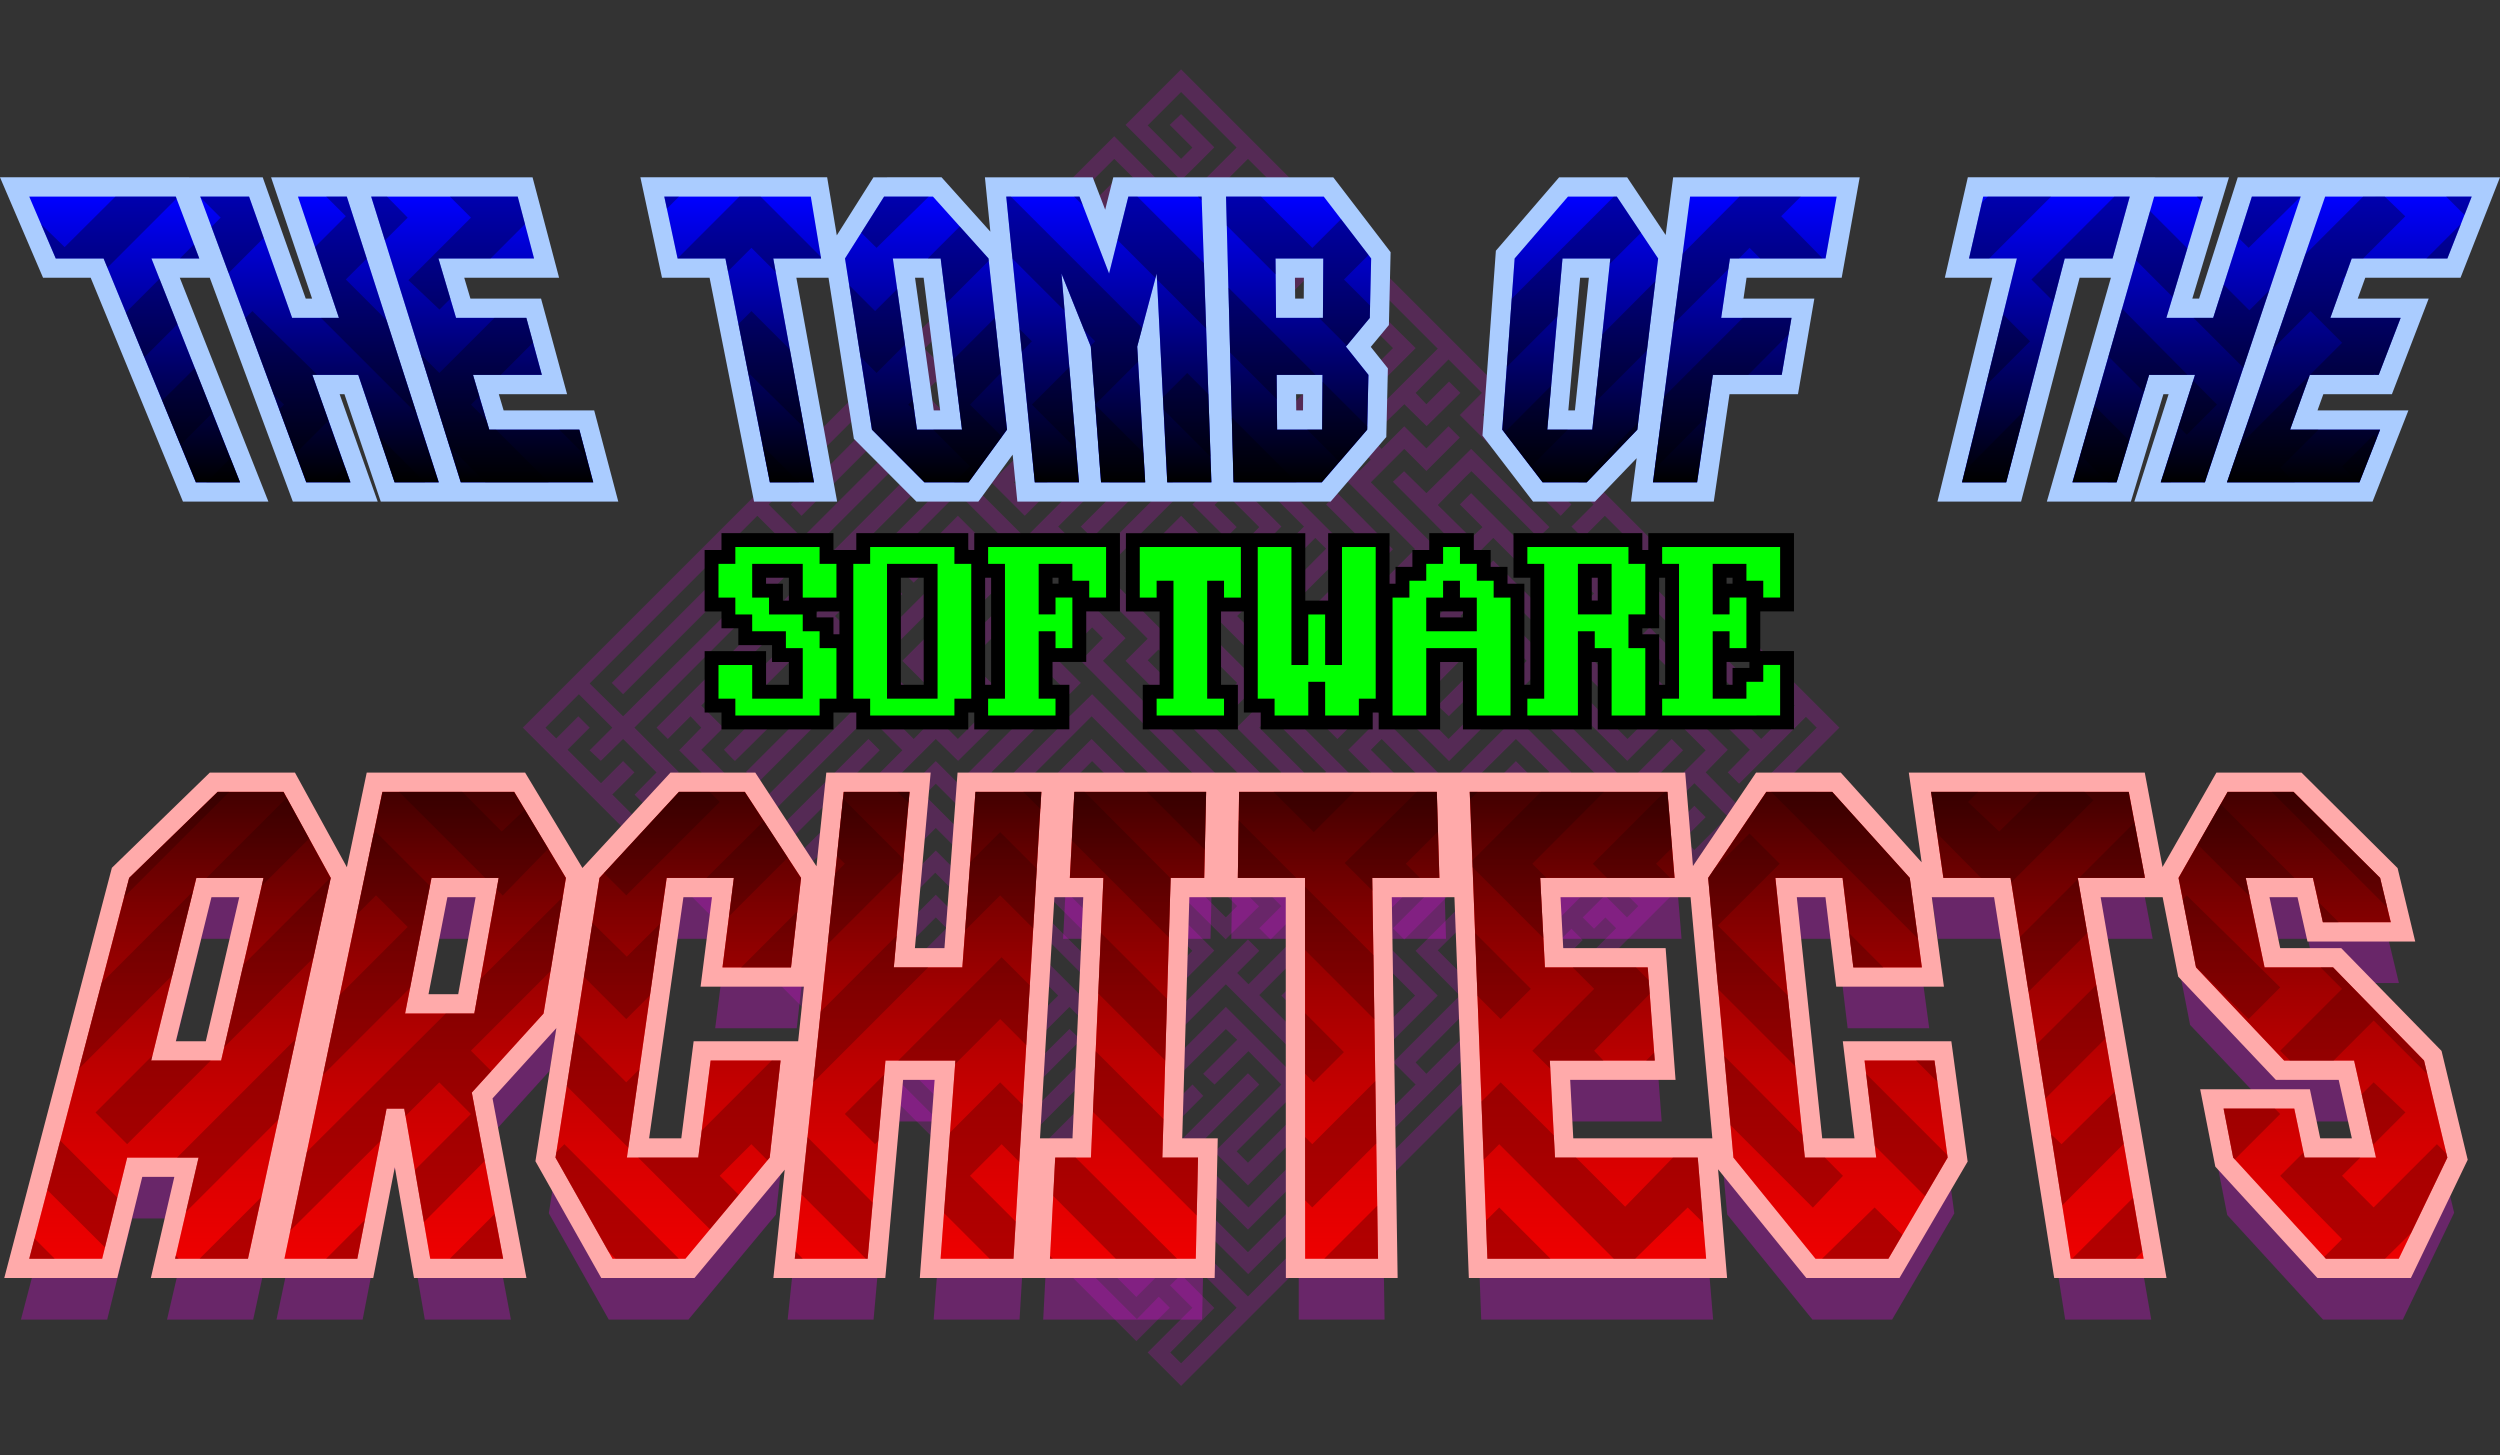 <?xml version="1.0" encoding="UTF-8" standalone="no"?>
<!-- Created with Inkscape (http://www.inkscape.org/) -->

<svg
   width="97.224mm"
   height="56.597mm"
   viewBox="0 0 97.224 56.597"
   version="1.1"
   id="svg1"
   inkscape:version="1.4 (86a8ad7, 2024-10-11)"
   sodipodi:docname="full.svg"
   xml:space="preserve"
   xmlns:inkscape="http://www.inkscape.org/namespaces/inkscape"
   xmlns:sodipodi="http://sodipodi.sourceforge.net/DTD/sodipodi-0.dtd"
   xmlns:xlink="http://www.w3.org/1999/xlink"
   xmlns="http://www.w3.org/2000/svg"
   xmlns:svg="http://www.w3.org/2000/svg"><rect x="0" y="0" width="97.224" height="56.597" fill="#333333" stroke="none"/><sodipodi:namedview
     id="namedview1"
     pagecolor="#ffffff"
     bordercolor="#666666"
     borderopacity="1.0"
     inkscape:showpageshadow="2"
     inkscape:pageopacity="0.0"
     inkscape:pagecheckerboard="0"
     inkscape:deskcolor="#d1d1d1"
     inkscape:document-units="mm"
     inkscape:zoom="1.4142136"
     inkscape:cx="101.46982"
     inkscape:cy="223.79929"
     inkscape:window-width="1920"
     inkscape:window-height="1017"
     inkscape:window-x="1912"
     inkscape:window-y="-8"
     inkscape:window-maximized="1"
     inkscape:current-layer="layer1"><inkscape:page
       x="0"
       y="0"
       width="97.224"
       height="56.597"
       id="page2"
       margin="0"
       bleed="0" /></sodipodi:namedview><defs
     id="defs1"><linearGradient
       id="linearGradient84"
       inkscape:collect="always"><stop
         style="stop-color:#000000;stop-opacity:1;"
         offset="0"
         id="stop84" /><stop
         style="stop-color:#000000;stop-opacity:0;"
         offset="1"
         id="stop85" /></linearGradient><linearGradient
       id="linearGradient81"
       inkscape:collect="always"><stop
         style="stop-color:#000000;stop-opacity:1;"
         offset="0"
         id="stop81" /><stop
         style="stop-color:#ff0000;stop-opacity:0;"
         offset="1"
         id="stop82" /></linearGradient><linearGradient
       inkscape:collect="always"
       xlink:href="#linearGradient81"
       id="linearGradient82"
       x1="123.861"
       y1="179.781"
       x2="123.861"
       y2="210.169"
       gradientUnits="userSpaceOnUse"
       gradientTransform="translate(0,5.292)" /><linearGradient
       inkscape:collect="always"
       xlink:href="#linearGradient84"
       id="linearGradient85"
       x1="-182.562"
       y1="110.728"
       x2="-171.45"
       y2="110.728"
       gradientUnits="userSpaceOnUse"
       gradientTransform="rotate(-90,-2.646,-2.646)" /></defs><g
     inkscape:groupmode="layer"
     id="layer7"
     inkscape:label="Shadow"
     style="display:inline;opacity:0.263;fill:#ffffff;stroke:#ffffff"
     transform="translate(-62.098,-158.513)"><path
       style="font-size:14.266px;line-height:1.25;font-family:'Delta Block';-inkscape-font-specification:'Delta Block';text-align:center;text-anchor:middle;display:inline;opacity:1;fill:#ff00ff;stroke:#ff00ff;stroke-width:0.5;stroke-dasharray:none"
       d="m 67.977,201.875 h 2.72 l 1.65,-7.103 h -2.613 z m -0.933,3.773 -0.973,3.933 h -2.835 l 3.885,-14.809 3.441,-3.346 h 2.563 l 1.836,3.346 -3.218,14.809 h -2.835 l 0.914,-3.933 z m 8.951,3.933 h -2.835 l 3.809,-18.155 h 5.126 l 2.011,3.346 -0.869,5.273 -2.791,3.074 1.22,6.462 H 78.83 l -1.011,-5.839 h -0.687 z m 1.857,-9.536 h 2.692 l 0.948,-5.273 h -2.613 z m 11.402,5.603 0.48,-3.773 h 2.72 l -0.423,3.773 -3.277,3.933 h -2.835 l -2.217,-3.933 1.71,-10.876 3.089,-3.346 h 2.563 l 2.187,3.346 -0.391,3.48 h -2.665 l 0.443,-3.48 h -2.613 l -1.547,10.876 z m 6.588,3.933 H 93.007 l 1.901,-18.155 h 2.563 l -0.613,6.826 h 2.665 l 0.51,-6.826 h 2.563 l -1.084,18.155 h -2.835 l 0.576,-7.706 h -2.72 z m 7.089,0 0.205,-3.933 h 1.388 l 0.486,-10.876 h -1.306 l 0.175,-3.346 h 5.125 l -0.074,3.346 h -1.306 l -0.323,10.876 h 1.388 l -0.087,3.933 z m 12.759,0 h -2.835 l -0.005,-14.809 h -2.613 l 0.049,-3.346 h 7.689 l 0.101,3.346 h -2.613 z m 12.433,-3.933 0.326,3.933 h -8.506 l -0.687,-18.155 h 7.689 l 0.277,3.346 h -5.226 l 0.184,3.48 h 3.998 l 0.273,3.623 h -4.08 l 0.2,3.773 z m 6.941,0 -0.454,-3.773 h 2.72 l 0.511,3.773 -2.303,3.933 h -2.836 l -3.191,-3.933 -0.982,-10.876 2.26,-3.346 h 2.563 l 3.016,3.346 0.471,3.48 h -2.665 l -0.419,-3.48 h -2.613 l 1.146,10.876 z m 10.398,3.933 h -2.836 l -2.338,-14.809 h -2.613 l -0.479,-3.346 h 7.689 l 0.629,3.346 h -2.613 z m 9.198,-14.809 0.414,1.723 h -2.639 l -0.388,-1.723 h -2.613 l 0.732,3.48 h 2.665 l 3.537,3.623 0.907,3.773 -1.89,3.933 h -2.835 l -3.604,-3.933 -0.373,-1.906 h 2.748 l 0.401,1.906 h 2.777 l -0.851,-3.773 h -2.72 l -3.427,-3.623 -0.681,-3.48 1.909,-3.346 h 2.563 z"
       id="path68"
       aria-label="ARCHITECTS"
       inkscape:export-filename="..\..\images\logo\full.svg"
       inkscape:export-xdpi="127"
       inkscape:export-ydpi="127" /></g><g
     inkscape:groupmode="layer"
     id="layer5"
     inkscape:label="Maze"
     style="display:inline"
     transform="translate(-62.098,-158.513)"><g
       transform="matrix(0.002,0.002,0.002,-0.002,82.43,186.811)"
       fill="#000000"
       stroke="none"
       id="g5"
       style="display:inline;fill:#ff00ff;fill-opacity:0.169;stroke-width:11.283"
       inkscape:export-filename="..\..\images\logo\maze.svg"
       inkscape:export-xdpi="127"
       inkscape:export-ydpi="127"><path
         d="m 0,12260 v -540 h 535 c 294,0 537,0 540,0 3,0 6,145 6,323 v 322 H 758 435 l -3,-107 -3,-108 h 221 220 v -110 -110 H 545 220 v 325 325 h 540 540 v -1085 -1085 h 325 325 v 545 545 h -105 -105 v -435 -435 h -110 -110 v 545 546 l 323,-3 322,-3 3,-217 2,-218 h 325 325 v 325 325 h -110 -110 v -215 -215 h -105 -105 v 325 325 h 325 325 v -435 -435 h 105 105 v 545 545 h -753 c -415,0 -756,-2 -758,-4 -2,-2 -3,-52 -1,-110 l 3,-106 h 215 214 v -110 -110 h -325 -325 v 325 325 h 975 975 v -1190 -1190 l -432,-2 -433,-3 -3,-322 -2,-323 h 870 870 v -435 -435 h 325 325 v 105 105 h -215 -215 v 110 110 h 325 325 v -215 -215 h 215 215 v -435 -435 h 545 545 l -2,1193 -3,1192 -542,3 -543,2 v -110 -110 h 435 435 v -975 -975 h -325 -325 l -2,431 -3,430 -215,2 -215,2 -3,218 -2,217 h -430 -430 l -2,865 -3,866 h -323 -323 v -323 -323 l 106,-3 105,-3 v 221 220 h 110 110 v -545 -545 h -110 -110 v 220 221 l -106,-3 -105,-3 -2,-215 -2,-215 -542,-3 -543,-2 v 110 110 h 435 435 v 650 650 h 650 650 v 545 545 l -540,-2 -541,-3 v -323 -323 h 323 323 l 3,106 3,105 h -221 -220 v 110 110 h 325 325 v -325 -325 h -540 -540 v 540 540 h 760 760 v -650 -650 h 105 105 l 2,218 3,217 215,2 215,2 3,326 2,325 h -110 -110 v -220 -221 l -107,3 -108,3 -3,323 -2,322 h 325 325 v -215 -215 h 980 981 l -3,108 -3,107 -867,3 -868,2 v 105 105 h 975 975 v -215 -215 h 110 110 v 215 215 h 1845 1845 v -325 -325 H 11065 9980 v -107 -108 h 1082 1083 l 3,-217 2,-218 h 110 110 v 650 650 h 105 105 v -760 -760 l -322,2 -323,3 -3,218 -2,217 H 10845 9760 v 325 325 h 1085 1085 v 110 110 H 10305 8680 v -110 -110 h 435 435 v -435 -435 h 650 650 v -325 -325 h -545 -545 v 110 110 h 435 435 v 105 105 l -540,2 -540,3 v -328 -327 l 755,2 756,3 -1,433 v 432 h 330 330 v -540 -540 h -110 -110 v 430 430 h -110 -110 v -430 -430 h -865 -865 v -110 -110 h 1190 1190 v 435 435 h 325 325 v -325 -325 h -105 -105 v 215 215 h -110 -110 v -325 -325 h 215 215 v -325 -325 l -430,-2 -430,-3 -3,-430 -2,-430 -217,-3 -218,-2 v -436 -435 l -107,3 -108,3 v 540 540 l 217,3 218,2 v 105 105 l -217,2 -218,3 v 325 325 l 108,3 107,3 v -221 -220 h 110 110 v 220 220 h 435 435 v 105 105 h -760 -760 v -215 -215 h -110 -110 v 215 215 h -540 -540 v -650 -650 h -870 -870 v -325 -325 h 110 110 v 215 215 h 105 105 v -215 -215 h 1195 1195 v 435 435 h -110 -110 v -325 -325 h -975 -975 v 105 105 h 650 650 l 2,653 3,652 323,3 322,2 v -110 -110 h -215 -215 v -545 -546 l 108,3 107,3 3,433 2,432 h 105 104 l 3,-107 3,-108 108,-3 107,-3 v 111 110 h 110 110 V 7810 6510 l 433,-2 432,-3 v -647 -648 h 218 217 V 4885 4560 H 10955 9760 v 650 650 h -540 -540 v -110 -110 h 215 215 v -215 -215 h 110 110 v 215 215 h 110 110 v -540 -540 h -110 -110 v 215 215 H 9220 9110 V 4120 3250 H 6835 4560 v 110 110 h 215 215 v 220 221 l 108,-3 107,-3 3,-217 2,-218 h 105 105 v 1085 1085 h 1085 1085 v 325 325 H 6290 4990 v 220 220 h -325 -325 v -435 -435 h -435 -435 v -545 -545 h 435 435 v -325 -325 h -217 -218 l 3,-215 3,-215 H 3475 3040 V 2605 1520 h -545 -545 v 215 215 H 1735 1520 V 3035 4120 H 1410 1300 V 2710 1300 h 110 110 v 220 221 l 108,-3 107,-3 3,-217 2,-218 h 975 975 v 975 975 h -110 -110 v -865 -865 h -110 -110 v 975 975 h 330 330 V 2388 1305 l 105,-3 105,-3 2,1303 3,1303 215,2 215,2 3,540 2,541 h -435 -435 v 325 325 h 650 650 v 110 110 h -215 -215 v 325 325 h 105 105 l 2,-217 3,-218 1303,-3 1302,-2 V 5965 5860 H 6295 5210 l -2,-217 -3,-218 -650,-5 -650,-5 v -103 -102 h 653 652 v -545 -545 h -110 -110 v 435 435 h -110 -110 v -650 -650 h -215 -215 v -325 -325 h 215 215 l 2,-650 3,-651 323,-2 322,-2 v 433 432 h 545 545 V 1735 870 h 110 110 v 975 975 h -760 -760 v -435 -435 h -110 -110 v 545 545 h 975 975 V 1955 870 h 110 110 v 1085 1085 h 975 975 v -110 -110 h -865 -865 v -542 -543 h 105 105 v 433 432 h 110 110 l -2,-758 -3,-757 h -105 -105 l -3,218 -2,217 H 7485 7380 V 1195 870 h 325 325 v 865 865 h 650 650 v 870 870 h 975 975 v -760 -760 h -110 -110 v 650 650 h -755 -755 v -760 -760 l 323,2 322,3 v 215 215 l -107,3 -108,3 v -111 -110 h -110 -110 l 2,542 3,543 108,3 107,3 v -331 -331 l 108,3 107,3 3,328 2,327 323,-2 322,-3 3,-653 2,-652 h 325 325 v 870 870 h 435 435 v 975 975 h -110 -110 v -435 -436 l -107,3 -108,3 -3,758 -2,757 h 220 220 v 325 325 h -110 -110 v -215 -215 h -435 -435 v -110 -110 h 220 221 l -2,-105 -1,-105 h -329 -329 l 2,323 3,322 433,3 432,2 v 105 105 h -215 -215 v 325 325 h 215 215 v 435 435 h 325 325 v -110 -110 h -215 -215 v -215 -215 h 110 110 v 110 110 h 105 105 v -325 -325 h -105 -105 v 105 105 h -110 -110 v -105 -105 l -216,-2 -216,-3 v -105 -105 l 431,-3 431,-2 v -540 -540 h -215 -215 v -110 -110 h 215 215 V 5315 4120 h -432 -433 l 2,-322 2,-323 327,-3 327,-2 -7,52 c -3,29 -6,79 -6,111 v 57 h -215 -216 l 3,108 3,107 323,3 322,2 V 2715 1520 H 11280 9980 v -110 -110 h 650 650 V 975 650 h -650 -650 V 540 430 h 760 760 v 435 435 h 540 540 V 760 220 h -105 -105 l -2,430 -3,431 h -323 -323 l -2,-106 -2,-105 h 218 217 V 435 0 h 325 325 v 6400 6400 H 6400 0 Z"
         id="path1"
         style="fill:#ff00ff;fill-opacity:0.169;stroke-width:11.283" /><path
         d="m 6070,11715 v -215 h -215 -215 v -220 -220 h -432 l -433,1 -3,-756 -2,-755 h 435 435 v -220 -220 h 110 110 v 220 220 h 105 105 l 2,-652 3,-653 108,-3 107,-3 v 761 760 h -650 -650 v 545 545 h 325 325 v -110 -110 h -215 -215 v -325 -325 h 105 105 v 215 215 h 760 760 v -430 -430 l 218,-2 217,-3 3,-1082 2,-1083 h 430 430 l 2,-217 3,-218 108,-3 107,-3 v 221 220 l 543,-2 542,-3 3,-107 3,-108 h -436 -435 v -215 -215 h -325 -325 v 215 215 H 7595 7160 V 8245 9330 H 7050 6940 V 8135 6940 h 435 435 v -105 -105 h -542 -543 l 3,430 2,430 H 5645 4560 v 325 325 h 325 325 v -105 -105 h -220 -220 v -110 -110 h 325 325 v 325 325 h -540 -540 v -540 -540 h 1085 1085 v -325 -325 h -545 -545 v 105 105 h 435 435 v 110 110 H 5205 4120 v 1085 1085 h -760 -760 v -435 -435 h -325 -325 v 435 435 h -215 -215 v 215 215 h -110 -110 v -435 -436 l -107,3 -108,3 -3,543 -2,542 h 545 545 v -110 -110 h -214 -215 l -3,-105 -3,-105 h 218 217 v -435 -435 h 110 110 v 1085 1085 h 325 325 v -110 -110 h -220 -221 l 3,-107 3,-108 323,-3 322,-2 v 327 328 l -540,-3 -540,-2 v -430 -430 h -545 -545 v 430 l 1,431 H 758 435 v -323 -323 l 108,-3 107,-3 v 221 220 H 760 870 V 9765 8680 h 325 325 v 215 215 h 110 110 v -432 l -1,-433 431,-3 430,-2 v -215 -215 h 110 110 v 215 215 h 325 325 v -430 -430 h 110 110 l -2,755 -3,756 -323,2 -322,2 v -107 -108 h 215 215 v -110 -110 h -325 -325 v 325 325 h 545 545 v -975 -975 h -330 -330 v 435 435 h -105 -105 v -650 -650 h -545 -545 v 430 430 h -107 -108 l 3,-215 3,-215 H 1195 650 v 110 110 h 218 217 l -2,322 -2,323 -106,3 -105,3 V 7810 7590 H 545 220 v 1845 1845 l 431,2 431,3 v 105 105 l -541,3 -541,2 V 5750 0 h 5965 5965 v 325 325 h -107 -108 l 3,-215 3,-215 h -980 -981 v 325 325 h 653 652 l -2,105 -2,105 h -865 -866 v 545 545 h 1300 1300 v 435 435 h 110 110 V 2495 1950 H 10850 9550 v -325 -325 h 105 105 l 2,218 3,217 1300,2 1300,3 3,755 2,755 h -327 -328 l 2,-430 3,-430 h -545 -545 v 650 650 h -110 -110 V 3040 2390 H 9545 8680 V 1410 430 h 325 325 v 110 110 l -217,2 -218,3 v 755 755 l 108,3 107,3 V 1521 870 l 218,-2 217,-3 3,-323 2,-322 H 7270 4990 v 540 540 h 435 435 v 435 435 h 105 105 V 1410 650 h -325 -326 l 3,107 3,108 218,3 218,2 -3,105 -3,106 -323,2 -322,2 V 758 430 h 1625 1625 v 980 981 l -107,-3 -108,-3 -3,-867 -2,-868 h -975 -975 v 870 870 h -325 -325 v -435 -435 h -540 -540 v 650 650 h -110 -110 l -2,-867 -3,-868 -1080,-2 -1080,-3 -3,-105 -3,-105 h 1196 1195 v 215 215 h 105 105 V 760 220 H 3145 1520 V 435 650 H 1410 1300 V 435 220 H 975 650 V 435 650 H 540 430 V 435 220 H 325 220 V 545 870 H 545 870 V 650 429 l 105,3 106,3 2,215 2,215 h 325 325 l 2,-215 2,-215 h 1408 1408 l 3,108 3,107 H 3255 1950 v 218 217 H 1517 1085 V 2167 3250 H 978 870 l -2,-1082 -3,-1083 -322,-3 -323,-3 V 2710 4340 H 545 870 V 4015 3690 H 760 650 v 215 215 H 540 430 V 2710 1300 h 110 110 v 1085 1085 l 215,2 215,3 3,1408 2,1407 H 757 430 l 2,-757 3,-758 108,-3 107,-3 v 651 650 H 760 870 V 5315 4560 H 545 220 v 975 975 h 540 540 V 5425 4340 h 220 220 V 3255 2170 h 215 215 v -214 -215 l 106,-3 c 58,-2 108,-1 110,1 2,2 4,442 4,978 v 973 h -110 -110 v -650 -650 h -110 -110 l 2,758 3,757 322,3 323,2 V 2825 1740 h 110 110 v 1085 1085 h 433 l 432,-1 3,106 3,105 h -871 -870 v 220 220 H 1735 1520 V 5645 6730 H 870 220 v 325 325 h 105 105 v -220 -220 h 655 655 V 5858 4775 l 215,-3 215,-2 v -215 -215 h 325 325 v 760 760 h -110 -110 v -649 -650 l -105,-3 -105,-3 v 218 217 h -220 -220 v 760 760 h 870 871 l -3,108 -3,107 -217,3 -218,2 v 105 105 h 330 330 l -2,-322 -3,-323 -867,-3 -868,-2 v -540 -540 h 110 110 v 430 430 h 325 325 v -865 -865 h 540 540 v 110 110 h -435 -435 v 755 755 h 435 435 v 435 435 h 545 545 V 6725 6510 H 6510 7810 V 5965 5420 H 6725 5640 v -755 -755 l 975,-2 975,-3 v 218 217 h 545 545 v -325 -325 h -325 -325 v 110 111 l 215,-3 215,-3 v 108 107 H 8135 7810 V 3905 3690 H 6725 5640 v -110 -110 l 1625,2 1625,3 v 540 540 l -1190,3 -1190,2 v -110 -110 h 435 435 v -110 -110 h -545 -545 v 325 325 l 1300,2 1301,3 2,323 2,322 h -217 -218 v 325 325 h 650 650 v 110 110 h -215 -215 v 110 110 h 325 325 v -870 -870 h 538 c 296,0 541,2 543,4 2,2 3,248 1,545 l -2,541 h -325 -325 v -325 -325 h 110 110 v 215 215 h 110 110 v -325 -325 h -325 -325 v 540 540 h 540 540 v -650 -650 h 325 325 v 110 110 h -215 -215 v 650 650 h -650 -650 v 435 435 h -110 -110 v -215 -215 l -432,-2 -433,-3 -3,-217 -2,-218 h -435 -435 v -540 -540 h 220 220 V 5100 4990 H 7375 6070 v -435 -435 h -105 -105 v 545 545 h 1085 1085 v 650 650 h 433 432 l -3,215 -3,215 h 435 436 l 2,218 3,217 323,3 322,2 v -435 -435 h 110 110 v 540 540 H 9110 7590 v 545 545 h 870 870 v 540 540 h -325 -325 v -325 -326 l 106,3 105,3 2,215 2,215 108,3 107,3 v -331 -330 l -322,2 -323,3 -3,543 -2,542 h 435 435 v 540 540 h -110 -110 v -215 -215 h -435 -436 l 3,-107 3,-108 433,-3 432,-2 v -105 -105 h -540 -540 v 325 325 h 433 432 v 432 433 l 108,2 107,2 v -219 -220 h 110 110 v 325 325 h -325 -325 l -2,-432 -3,-433 -432,-3 -433,-2 v -975 -975 h 110 110 v 435 435 h 105 105 v -545 -545 l -322,2 -323,3 -3,433 -2,432 h -215 -215 v 435 435 h -650 -650 v 325 325 h 215 215 v 325 325 h -110 -110 z"
         id="path2"
         style="fill:#ff00ff;fill-opacity:0.169;stroke-width:11.283" /><path
         d="m 6508,11498 -3,-433 -215,-2 -215,-2 -3,-105 -3,-106 653,-2 653,-3 3,-432 2,-433 h 105 105 v 650 650 h 435 435 v 325 325 h -110 -110 v -215 -215 h -650 -650 v -110 -110 h 220 221 l -3,-107 -3,-108 -322,-3 -322,-2 -3,326 c -2,179 -1,327 1,330 2,2 295,4 650,4 h 646 l 3,105 3,105 h -761 -760 z"
         id="path3"
         style="fill:#ff00ff;fill-opacity:0.169;stroke-width:11.283" /><path
         d="m 437,10193 c -4,-3 -7,-541 -7,-1195 V 7810 h 110 110 v 215 215 l 216,2 215,3 2,108 2,107 H 868 650 v 870 870 H 547 c -57,0 -107,-3 -110,-7 z"
         id="path4"
         style="fill:#ff00ff;fill-opacity:0.169;stroke-width:11.283" /><path
         d="m 1300,7920 v -540 h 110 110 v 215 215 h 325 325 v -435 -435 h 325 325 v 325 325 h -110 -110 v -215 -215 h -105 -105 v 435 435 h -435 -435 v 215 215 h -110 -110 z"
         id="path5"
         style="fill:#ff00ff;fill-opacity:0.169;stroke-width:11.283" /></g></g><g
     inkscape:label="Outline"
     inkscape:groupmode="layer"
     id="layer1"
     style="display:inline;stroke-width:1.5;stroke-dasharray:none"
     transform="translate(-62.098,-158.513)"><path
       style="font-size:10.583px;line-height:1.25;font-family:'Delta Block';-inkscape-font-specification:'Delta Block';text-align:center;text-anchor:middle;fill:none;stroke:#aaccff;stroke-width:1.5;stroke-dasharray:none"
       d="m 71.432,177.27 h -1.717 l -3.588,-8.705 h -1.86 l -1.032,-2.407 h 5.699 l 0.913,2.407 h -1.86 z m 4.293,0 h -1.717 l -4.123,-11.112 h 1.9 l 1.673,4.717 h 1.822 l -1.595,-4.717 h 1.9 l 3.576,11.112 h -1.717 l -1.413,-4.178 h -1.786 z m 8.903,-2.048 0.541,2.048 h -5.152 l -3.485,-11.112 h 5.699 l 0.636,2.407 h -3.72 l 0.686,2.31 h 2.733 l 0.604,2.217 h -2.679 l 0.633,2.13 z m 9.127,2.048 H 92.038 l -1.729,-8.705 h -1.86 l -0.518,-2.407 h 5.699 l 0.399,2.407 h -1.86 z m 4.004,-2.048 h 1.751 l -0.83,-6.657 H 96.82 Z m 0.289,2.048 -2.04,-2.048 -1.048,-6.657 1.52,-2.407 H 98.38 l 2.16,2.407 0.721,6.657 -1.496,2.048 z m 8.275,-5.276 0.311,5.276 h -1.717 l -0.398,-5.276 -1.14,-2.842 0.679,8.118 h -1.717 l -1.111,-11.112 h 2.849 l 1.151,2.994 0.749,-2.994 h 2.849 l 0.381,11.112 h -1.717 l -0.411,-8.118 z m 5.4,-1.119 h 1.823 l 0.015,-2.31 h -1.86 z m -1.655,6.395 -0.29,-11.112 h 3.8 l 1.844,2.407 -0.054,2.31 -0.928,1.119 0.876,1.098 -0.049,2.13 -1.765,2.048 z m 1.697,-2.048 h 1.751 l 0.015,-2.13 h -1.786 z m 10.505,0 h 1.751 l 0.701,-6.657 h -1.86 z m -0.182,2.048 -1.569,-2.048 0.483,-6.657 2.074,-2.407 h 1.9 l 1.606,2.407 -0.81,6.657 -1.967,2.048 z m 6.01,0 h -1.717 l 1.444,-11.112 h 5.7 l -0.432,2.407 h -3.72 l -0.339,2.31 h 2.734 l -0.379,2.217 h -2.679 z m 12.02,0 h -1.717 l 2.133,-8.705 h -1.861 l 0.551,-2.407 h 5.699 l -0.669,2.407 h -1.86 z m 4.293,0 h -1.717 l 3.179,-11.112 h 1.899 l -1.426,4.717 h 1.822 l 1.504,-4.717 h 1.9 l -3.727,11.112 h -1.717 l 1.333,-4.178 h -1.786 z m 10.249,-2.048 -0.805,2.048 h -5.151 l 3.818,-11.112 h 5.699 l -0.946,2.407 h -3.72 l -0.832,2.31 h 2.734 l -0.853,2.217 h -2.679 l -0.767,2.13 z"
       id="text1"
       aria-label="THE TOMB OF THE"
       inkscape:export-filename="..\..\images\logo\thetombofthe.svg"
       inkscape:export-xdpi="127"
       inkscape:export-ydpi="127" /><path
       style="font-size:14.266px;line-height:1.25;font-family:'Delta Block';-inkscape-font-specification:'Delta Block';text-align:center;text-anchor:middle;fill:none;stroke:#ffaaaa;stroke-width:1.5;stroke-dasharray:none;stroke-opacity:1"
       d="m 67.977,199.758 h 2.72 l 1.65,-7.103 h -2.613 z m -0.933,3.773 -0.973,3.933 h -2.835 l 3.885,-14.809 3.441,-3.346 h 2.563 l 1.836,3.346 -3.218,14.809 h -2.835 l 0.914,-3.933 z m 8.951,3.933 h -2.835 l 3.809,-18.155 h 5.126 l 2.011,3.346 -0.869,5.273 -2.791,3.074 1.22,6.462 H 78.83 l -1.011,-5.839 h -0.687 z m 1.857,-9.536 h 2.692 l 0.948,-5.273 h -2.613 z m 11.402,5.603 0.48,-3.773 h 2.72 l -0.423,3.773 -3.277,3.933 h -2.835 l -2.217,-3.933 1.71,-10.876 3.089,-3.346 h 2.563 l 2.187,3.346 -0.391,3.48 h -2.665 l 0.443,-3.48 h -2.613 l -1.547,10.876 z m 6.588,3.933 H 93.007 l 1.901,-18.155 h 2.563 l -0.613,6.826 h 2.665 l 0.51,-6.826 h 2.563 l -1.084,18.155 h -2.835 l 0.576,-7.706 h -2.72 z m 7.089,0 0.205,-3.933 h 1.388 l 0.486,-10.876 h -1.306 l 0.175,-3.346 h 5.125 l -0.074,3.346 h -1.306 l -0.323,10.876 h 1.388 l -0.087,3.933 z m 12.759,0 h -2.835 l -0.005,-14.809 h -2.613 l 0.049,-3.346 h 7.689 l 0.101,3.346 h -2.613 z m 12.433,-3.933 0.326,3.933 h -8.506 l -0.687,-18.155 h 7.689 l 0.277,3.346 h -5.226 l 0.184,3.48 h 3.998 l 0.273,3.623 h -4.08 l 0.2,3.773 z m 6.941,0 -0.454,-3.773 h 2.72 l 0.511,3.773 -2.303,3.933 h -2.836 l -3.191,-3.933 -0.982,-10.876 2.26,-3.346 h 2.563 l 3.016,3.346 0.471,3.48 h -2.665 l -0.419,-3.48 h -2.613 l 1.146,10.876 z m 10.398,3.933 h -2.836 l -2.338,-14.809 h -2.613 l -0.479,-3.346 h 7.689 l 0.629,3.346 h -2.613 z m 9.198,-14.809 0.414,1.723 h -2.639 l -0.388,-1.723 h -2.613 l 0.732,3.48 h 2.665 l 3.537,3.623 0.907,3.773 -1.89,3.933 h -2.835 l -3.604,-3.933 -0.373,-1.906 h 2.748 l 0.401,1.906 h 2.777 l -0.851,-3.773 h -2.72 l -3.427,-3.623 -0.681,-3.48 1.909,-3.346 h 2.563 z"
       id="text1-8"
       aria-label="ARCHITECTS" /><g
       id="g1"
       transform="matrix(0.539,0,0,0.539,44.336,76.268)"><path
         d="m 84.794,202.999 v -2.432 h 2.432 v 2.432 h 3.647 v -3.647 h -1.216 v -1.216 h -2.432 v -1.216 h -1.216 v -1.216 h -1.216 v -2.432 h 1.216 v -1.216 h 6.079 v 1.216 h 1.216 v 2.432 h -2.432 v -2.432 h -3.647 v 2.432 h 1.216 v 1.216 h 2.432 v 1.216 h 1.216 v 1.216 h 1.216 v 3.647 h -1.216 v 1.216 h -6.079 v -1.216 z m 9.727,0 v -9.727 h 1.216 v -1.216 h 6.079 v 1.216 h 1.216 v 9.727 h -1.216 v 1.216 h -6.079 v -1.216 z m 2.432,0 h 3.647 v -9.727 h -3.647 z m 7.295,1.216 v -1.216 h 1.216 v -9.727 h -1.216 v -1.216 h 8.511 v 3.647 h -1.216 v -1.216 h -1.216 v -1.216 h -2.432 v 3.647 h 1.216 v -1.216 h 1.216 v 3.647 h -1.216 v -1.216 h -1.216 v 4.863 h 1.216 v 1.216 z m 10.942,-8.511 v -3.647 h 7.295 v 3.647 h -1.216 v -1.216 h -1.216 v 8.511 h 1.216 v 1.216 h -4.863 v -1.216 h 1.216 v -8.511 h -1.216 v 1.216 z m 8.511,7.295 v -10.942 h 2.432 v 8.511 h 1.216 v -3.647 h 1.216 v 3.647 h 1.216 v -8.511 h 2.432 v 10.942 h -1.216 v 1.216 h -2.432 v -2.432 h -1.216 v 2.432 h -2.432 v -1.216 z m 9.727,1.216 v -8.511 h 1.216 v -1.216 h 1.216 v -1.216 h 1.216 v -1.216 h 1.216 v 1.216 h 1.216 v 1.216 h 1.216 v 1.216 h 1.216 v 8.511 h -2.432 v -4.863 h -3.647 v 4.863 z m 2.432,-6.079 h 3.647 v -2.432 h -1.216 v -1.216 h -1.216 v 1.216 h -1.216 z m 7.295,6.079 v -1.216 h 1.216 v -9.727 h -1.216 v -1.216 h 7.295 v 1.216 h 1.216 v 3.647 h -1.216 v 2.432 h 1.216 v 4.863 h -2.432 v -4.863 h -1.216 v -1.216 h -1.216 v 6.079 z m 3.647,-7.295 h 2.432 v -3.647 h -2.432 z m 6.079,7.295 v -1.216 h 1.216 v -9.727 h -1.216 v -1.216 h 8.511 v 3.647 h -1.216 v -1.216 h -1.216 v -1.216 h -2.432 v 3.647 h 1.216 v -1.216 h 1.216 v 3.647 h -1.216 v -1.216 h -1.216 v 4.863 h 2.432 v -1.216 h 1.216 v -1.216 h 1.216 v 3.647 z"
         id="text74"
         style="font-size:19.453px;line-height:1.25;font-family:'PxPlus IBM VGA 8x16';-inkscape-font-specification:'PxPlus IBM VGA 8x16';text-align:center;text-anchor:middle;display:inline;fill:#ffffff;stroke:#000000;stroke-width:2"
         aria-label="SOFTWARE" /><path
         d="m 84.794,202.999 v -2.432 h 2.432 v 2.432 h 3.647 v -3.647 h -1.216 v -1.216 h -2.432 v -1.216 h -1.216 v -1.216 h -1.216 v -2.432 h 1.216 v -1.216 h 6.079 v 1.216 h 1.216 v 2.432 h -2.432 v -2.432 h -3.647 v 2.432 h 1.216 v 1.216 h 2.432 v 1.216 h 1.216 v 1.216 h 1.216 v 3.647 h -1.216 v 1.216 h -6.079 v -1.216 z m 9.727,0 v -9.727 h 1.216 v -1.216 h 6.079 v 1.216 h 1.216 v 9.727 h -1.216 v 1.216 h -6.079 v -1.216 z m 2.432,0 h 3.647 v -9.727 h -3.647 z m 7.295,1.216 v -1.216 h 1.216 v -9.727 h -1.216 v -1.216 h 8.511 v 3.647 h -1.216 v -1.216 h -1.216 v -1.216 h -2.432 v 3.647 h 1.216 v -1.216 h 1.216 v 3.647 h -1.216 v -1.216 h -1.216 v 4.863 h 1.216 v 1.216 z m 10.942,-8.511 v -3.647 h 7.295 v 3.647 h -1.216 v -1.216 h -1.216 v 8.511 h 1.216 v 1.216 h -4.863 v -1.216 h 1.216 v -8.511 h -1.216 v 1.216 z m 8.511,7.295 v -10.942 h 2.432 v 8.511 h 1.216 v -3.647 h 1.216 v 3.647 h 1.216 v -8.511 h 2.432 v 10.942 h -1.216 v 1.216 h -2.432 v -2.432 h -1.216 v 2.432 h -2.432 v -1.216 z m 9.727,1.216 v -8.511 h 1.216 v -1.216 h 1.216 v -1.216 h 1.216 v -1.216 h 1.216 v 1.216 h 1.216 v 1.216 h 1.216 v 1.216 h 1.216 v 8.511 h -2.432 v -4.863 h -3.647 v 4.863 z m 2.432,-6.079 h 3.647 v -2.432 h -1.216 v -1.216 h -1.216 v 1.216 h -1.216 z m 7.295,6.079 v -1.216 h 1.216 v -9.727 h -1.216 v -1.216 h 7.295 v 1.216 h 1.216 v 3.647 h -1.216 v 2.432 h 1.216 v 4.863 h -2.432 v -4.863 h -1.216 v -1.216 h -1.216 v 6.079 z m 3.647,-7.295 h 2.432 v -3.647 h -2.432 z m 6.079,7.295 v -1.216 h 1.216 v -9.727 h -1.216 v -1.216 h 8.511 v 3.647 h -1.216 v -1.216 h -1.216 v -1.216 h -2.432 v 3.647 h 1.216 v -1.216 h 1.216 v 3.647 h -1.216 v -1.216 h -1.216 v 4.863 h 2.432 v -1.216 h 1.216 v -1.216 h 1.216 v 3.647 z"
         id="text75"
         style="font-size:19.453px;line-height:1.25;font-family:'PxPlus IBM VGA 8x16';-inkscape-font-specification:'PxPlus IBM VGA 8x16';text-align:center;text-anchor:middle;display:inline;fill:#00ff00;stroke-width:2"
         aria-label="SOFTWARE" /></g></g><g
     inkscape:groupmode="layer"
     id="layer4"
     inkscape:label="Foreground"
     style="display:inline"
     transform="translate(-62.098,-158.513)"><path
       style="font-size:10.583px;line-height:1.25;font-family:'Delta Block';-inkscape-font-specification:'Delta Block';text-align:center;text-anchor:middle;fill:#0000ff;stroke:none;stroke-width:0.5;stroke-dasharray:none"
       d="m 71.432,177.27 h -1.717 l -3.588,-8.705 h -1.86 l -1.032,-2.407 h 5.699 l 0.913,2.407 h -1.86 z m 4.293,0 h -1.717 l -4.123,-11.112 h 1.9 l 1.673,4.717 h 1.822 l -1.595,-4.717 h 1.9 l 3.576,11.112 h -1.717 l -1.413,-4.178 h -1.786 z m 8.903,-2.048 0.541,2.048 h -5.152 l -3.485,-11.112 h 5.699 l 0.636,2.407 h -3.72 l 0.686,2.31 h 2.733 l 0.604,2.217 h -2.679 l 0.633,2.13 z m 9.127,2.048 H 92.038 l -1.729,-8.705 h -1.86 l -0.518,-2.407 h 5.699 l 0.399,2.407 h -1.86 z m 4.004,-2.048 h 1.751 l -0.83,-6.657 H 96.82 Z m 0.289,2.048 -2.04,-2.048 -1.048,-6.657 1.52,-2.407 H 98.38 l 2.16,2.407 0.721,6.657 -1.496,2.048 z m 8.275,-5.276 0.311,5.276 h -1.717 l -0.398,-5.276 -1.14,-2.842 0.679,8.118 h -1.717 l -1.111,-11.112 h 2.849 l 1.151,2.994 0.749,-2.994 h 2.849 l 0.381,11.112 h -1.717 l -0.411,-8.118 z m 5.4,-1.119 h 1.823 l 0.015,-2.31 h -1.86 z m -1.655,6.395 -0.29,-11.112 h 3.8 l 1.844,2.407 -0.054,2.31 -0.928,1.119 0.876,1.098 -0.049,2.13 -1.765,2.048 z m 1.697,-2.048 h 1.751 l 0.015,-2.13 h -1.786 z m 10.505,0 h 1.751 l 0.701,-6.657 h -1.86 z m -0.182,2.048 -1.569,-2.048 0.483,-6.657 2.074,-2.407 h 1.9 l 1.606,2.407 -0.81,6.657 -1.967,2.048 z m 6.01,0 h -1.717 l 1.444,-11.112 h 5.7 l -0.432,2.407 h -3.72 l -0.339,2.31 h 2.734 l -0.379,2.217 h -2.679 z m 12.02,0 h -1.717 l 2.133,-8.705 h -1.861 l 0.551,-2.407 h 5.699 l -0.669,2.407 h -1.86 z m 4.293,0 h -1.717 l 3.179,-11.112 h 1.899 l -1.426,4.717 h 1.822 l 1.504,-4.717 h 1.9 l -3.727,11.112 h -1.717 l 1.333,-4.178 h -1.786 z m 10.249,-2.048 -0.805,2.048 h -5.151 l 3.818,-11.112 h 5.699 l -0.946,2.407 h -3.72 l -0.832,2.31 h 2.734 l -0.853,2.217 h -2.679 l -0.767,2.13 z"
       id="path75"
       aria-label="THE TOMB OF THE" /><path
       style="font-size:14.266px;line-height:1.25;font-family:'Delta Block';-inkscape-font-specification:'Delta Block';text-align:center;text-anchor:middle;fill:#ff0000;stroke:none;stroke-width:0.5;stroke-dasharray:none"
       d="m 67.977,199.758 h 2.72 l 1.65,-7.103 h -2.613 z m -0.933,3.773 -0.973,3.933 h -2.835 l 3.885,-14.809 3.441,-3.346 h 2.563 l 1.836,3.346 -3.218,14.809 h -2.835 l 0.914,-3.933 z m 8.951,3.933 h -2.835 l 3.809,-18.155 h 5.126 l 2.011,3.346 -0.869,5.273 -2.791,3.074 1.22,6.462 H 78.83 l -1.011,-5.839 h -0.687 z m 1.857,-9.536 h 2.692 l 0.948,-5.273 h -2.613 z m 11.402,5.603 0.48,-3.773 h 2.72 l -0.423,3.773 -3.277,3.933 h -2.835 l -2.217,-3.933 1.71,-10.876 3.089,-3.346 h 2.563 l 2.187,3.346 -0.391,3.48 h -2.665 l 0.443,-3.48 h -2.613 l -1.547,10.876 z m 6.588,3.933 H 93.007 l 1.901,-18.155 h 2.563 l -0.613,6.826 h 2.665 l 0.51,-6.826 h 2.563 l -1.084,18.155 h -2.835 l 0.576,-7.706 h -2.72 z m 7.089,0 0.205,-3.933 h 1.388 l 0.486,-10.876 h -1.306 l 0.175,-3.346 h 5.125 l -0.074,3.346 h -1.306 l -0.323,10.876 h 1.388 l -0.087,3.933 z m 12.759,0 h -2.835 l -0.005,-14.809 h -2.613 l 0.049,-3.346 h 7.689 l 0.101,3.346 h -2.613 z m 12.433,-3.933 0.326,3.933 h -8.506 l -0.687,-18.155 h 7.689 l 0.277,3.346 h -5.226 l 0.184,3.48 h 3.998 l 0.273,3.623 h -4.08 l 0.2,3.773 z m 6.941,0 -0.454,-3.773 h 2.72 l 0.511,3.773 -2.303,3.933 h -2.836 l -3.191,-3.933 -0.982,-10.876 2.26,-3.346 h 2.563 l 3.016,3.346 0.471,3.48 h -2.665 l -0.419,-3.48 h -2.613 l 1.146,10.876 z m 10.398,3.933 h -2.836 l -2.338,-14.809 h -2.613 l -0.479,-3.346 h 7.689 l 0.629,3.346 h -2.613 z m 9.198,-14.809 0.414,1.723 h -2.639 l -0.388,-1.723 h -2.613 l 0.732,3.48 h 2.665 l 3.537,3.623 0.907,3.773 -1.89,3.933 h -2.835 l -3.604,-3.933 -0.373,-1.906 h 2.748 l 0.401,1.906 h 2.777 l -0.851,-3.773 h -2.72 l -3.427,-3.623 -0.681,-3.48 1.909,-3.346 h 2.563 z"
       id="path76"
       aria-label="ARCHITECTS" /></g><g
     inkscape:groupmode="layer"
     id="layer3"
     inkscape:label="Maze decoration"
     style="display:inline"
     transform="translate(-62.098,-158.513)"><path
       id="path77"
       style="font-size:10.583px;line-height:1.25;font-family:'Delta Block';-inkscape-font-specification:'Delta Block';text-align:center;text-anchor:middle;display:inline;fill:#000000;fill-opacity:0.318;stroke:none;stroke-width:0.5;stroke-dasharray:none"
       d="m 66.586,166.158 -1.974,1.966 -0.916,-0.891 0.571,1.332 h 1.86 l 0.147,0.358 2.689,-2.689 -0.029,-0.076 z m 3.299,0 0.013,0.037 0.167,0.167 0.615,0.615 -0.359,0.359 0.666,1.795 1.366,-1.366 -0.57,-1.607 z m 4.899,0 0.763,0.763 -1.199,1.199 0.932,2.754 H 74.579 l 3.373,3.373 0.347,0.347 -1.168,-3.629 -1.584,-1.584 0.813,-0.813 -0.776,-2.411 z m 1.75,0 0.534,1.703 0.884,-0.884 -0.804,-0.819 z m 3.061,0 0.819,0.819 -1.214,1.214 -1.219,1.219 0.604,0.571 0.604,0.571 0.425,-0.425 -0.464,-1.561 h 2.026 l 1.34,-1.34 -0.282,-1.067 z m 8.337,0 0.101,0.47 0.47,-0.47 z m 2.921,0 -2.403,2.404 5.17e-4,0.003 h 1.86 l 0.099,0.498 0.912,-0.912 0.947,0.947 -0.097,-0.533 h 1.86 l -0.01,-0.063 -0.322,-0.322 -2.022,-2.022 z m 5.628,0 -0.888,1.405 0.593,0.589 1.823,-1.79 0.207,-0.204 z m 4.75,0 0.241,2.413 1.398,1.398 0.63,0.63 -0.121,-1.448 0.889,2.215 0.42,0.42 -0.179,0.179 0.011,0.027 0.17,2.253 1.201,-1.201 0.468,-0.468 -0.035,-0.584 0.194,-0.726 -2.473,-2.473 -2.637,-2.637 z m 2.638,0 0.343,0.342 -0.132,-0.342 z m 2.111,0 -0.423,1.688 1.478,1.478 0.046,-0.172 0.012,0.23 1.203,1.203 0.709,0.709 -0.087,-2.548 -2.587,-2.587 z m 2.7,0 0.155,0.155 -0.005,-0.155 z m 1.099,0 0.029,1.129 1.9,1.9 -0.006,-0.622 h 1.86 l -0.015,2.31 h -0.151 l 1.078,1.078 0.895,-1.078 0.011,-0.477 -1.015,-1.015 0.953,-0.953 -1.067,-1.394 -1.117,1.117 -1.818,-1.818 -0.176,-0.176 z m 15.081,0 -0.204,0.204 -3.767,3.767 -0.192,2.654 1.966,-1.966 0.2,-2.252 h 1.86 l -0.023,0.214 1.214,-1.214 5.2e-4,-5.1e-4 -0.938,-1.406 z m 4.887,0 -2.209,2.221 -0.354,2.727 2.131,-2.131 0.06,-0.41 h 0.35 l 0.413,-0.413 0.413,0.413 h 2.427 l -0.402,-0.413 -1.208,-1.23 0.763,-0.763 z m 9.656,0 -0.23,0.23 -0.498,2.177 h 0.782 l 2.407,-2.407 z m 4.922,0 -1.407,1.407 -1.818,1.817 0.857,0.857 0.438,-1.674 h 1.86 l 0.669,-2.407 z m 3.2,0 0.192,0.189 0.057,-0.189 z m 2.149,0 -0.514,1.612 0.387,0.381 2.022,-1.994 z m 4.327,0 -2.01,2.011 -0.241,0.241 -1.259,3.663 0.258,-0.258 1.203,-1.203 0.615,0.616 0.615,0.615 -1.248,1.248 h 2.461 l 0.046,-0.046 0.045,0.046 h 0.12 l 0.853,-2.217 h -2.734 l 0.516,-1.434 -0.059,-0.059 0.126,-0.126 0.249,-0.691 h 0.442 l 0.413,-0.413 1.225,-1.225 -0.61,-0.588 -0.188,-0.181 z m 3.228,0 0.714,0.714 0.28,-0.714 z m -11.516,0.565 -0.547,1.913 1.427,1.427 0.571,-1.889 -0.006,-0.006 z m 12.093,0.496 -1.345,1.346 h 0.816 z m -58.381,0.1 -0.86,0.86 -0.386,0.386 h 0.503 l 0.217,1.741 1.653,-1.653 -0.01,-0.088 z m -29.783,0.698 -0.547,0.547 h 0.755 z m -1.339,1.339 -1.308,1.308 0.718,1.743 1.288,-1.288 z m 58.174,0.087 -2.063,2.071 -0.278,2.64 2.013,-2.013 z m 22.103,0.146 -0.41,1.285 h -0.766 l 1.938,1.938 1.007,-3.003 -0.774,0.774 z m -53.455,0.016 0.439,2.789 0.623,0.623 1.106,-1.106 -0.304,-2.157 -0.858,0.857 z m 14.747,0.093 0.066,2.527 1.817,1.818 -0.009,-0.952 h 1.518 l -2.507,-2.507 z m 34.755,0.82 -0.532,1.858 0.026,0.026 1.354,1.354 0.201,-0.665 h 1.494 l -1.259,-1.271 z m -72.714,0.093 -0.273,0.271 1.098,2.959 0.406,0.406 -0.186,0.186 0.636,1.713 1.281,-1.281 -0.629,-1.775 h 0.19 l -0.704,-0.695 z m 19.409,0 -0.504,0.504 0.399,2.007 0.049,-0.049 2.104,2.072 -0.553,-3.039 z m 48.68,0.132 -0.677,2.764 1.72,-1.72 -0.587,-0.587 z m -39.21,0.13 -1.556,1.557 -0.065,0.065 0.34,2.727 H 98.39 l 0.229,0.229 1.203,1.203 -0.615,0.615 -0.002,0.002 h 0.56 l 1.297,-1.775 -1.241,-1.246 1.2,-1.234 z m -19.465,0.002 -2.143,2.143 -0.726,-0.726 1.124,3.586 1.393,1.392 h 2.461 l -0.002,-0.002 -2.046,-2.046 h -0.26 l -0.11,-0.371 -0.603,-0.603 0.327,-0.327 -0.246,-0.83 h 1.076 l 1.259,-1.259 -0.261,-0.958 z m 48.549,0 -3.06,3.06 -0.365,2.809 1.288,-1.292 0.736,-0.74 0.237,-1.619 h 1.373 l 1.577,-1.586 0.108,-0.631 z m -28.13,0.43 0.088,0.883 0.393,-0.401 z m 1.939,1.486 -0.227,0.227 -1.23,1.23 1.723,1.723 z m -34.008,0.039 -1.27,1.261 0.71,1.723 1.247,-1.247 z m 38.592,0.188 -0.588,0.587 -0.356,0.356 0.025,0.488 1.826,1.826 -0.083,-2.432 z m 43.654,0.084 -1.762,1.761 -0.958,0.958 -0.498,1.448 h 2.635 l -0.564,-0.561 1.487,-1.487 h -1.104 z m -4.532,0.212 -0.57,1.788 0.32,0.32 0.587,-0.588 0.588,-0.587 z m -33.86,0.043 -0.013,1.864 h -0.584 l 1.254,1.254 1.081,-1.254 0.003,-0.124 z m 8.893,0.153 -1.817,1.824 1.019,1.33 1.442,-1.442 h -0.796 z m -24.826,0.558 -0.18,0.18 0.239,0.239 z m 7.093,0.181 0.201,2.662 0.358,0.358 h 1.386 l -0.067,-1.143 z m 38.857,0.041 -0.547,1.914 1.066,1.066 h 0.346 l 0.491,-1.624 -0.195,-0.195 z m -2.69,0.155 -1.603,1.615 -0.739,0.748 -0.113,0.462 h 1.717 z m -30.854,0.308 0.063,2.412 0.075,0.075 0.029,0.029 h 2.349 l -1.819,-1.819 z m 15.804,0.19 -0.508,0.508 -1.819,1.819 h 0.326 l 1.967,-2.048 z m -41.958,0.279 1.06,1.061 -0.281,-1.061 z m 70.563,0.201 -0.615,0.615 -0.615,0.615 0.617,0.617 h 0.058 l 0.677,-1.725 z m -77.573,0.06 0.605,1.787 h 1.182 z m 14.921,0.378 0.28,1.409 h 1.129 z m -20.698,0.469 -0.94,0.94 h 1.312 z m 4.457,0.353 -0.586,0.587 h 0.794 z m 26.77,0.041 0.054,0.545 h 0.488 z m 43.937,0.243 -0.096,0.302 h 0.398 z m -38.743,0.073 0.011,0.228 h 0.217 z m 40.41,0.09 -0.137,0.138 h 0.091 z"
       sodipodi:nodetypes="cccccccccccccccccccccccccccccccccccccccccccccccccccccccccccccccccccccccccccccccccccccccccccccccccccccccccccccccccccccccccccccccccccccccccccccccccccccccccccccccccccccccccccccccccccccccccccccccccccccccccccccccccccccccccccccccccccccccccccccccccccccccccccccccccccccccccccccccccccccccccccccccccccccccccccccccccccccccccccccccccccccccccccccccccccccccccccccccccccccccccccccccccccccccccccccccccccccccccccccccccccccccccccccccccccccccccccccccccccccccccccccccccccc" /><path
       id="path220"
       style="font-size:10.583px;line-height:1.25;font-family:'Delta Block';-inkscape-font-specification:'Delta Block';text-align:center;text-anchor:middle;display:inline;fill:#000000;fill-opacity:0.318;stroke:none;stroke-width:0.5;stroke-dasharray:none"
       d="m 70.561,189.309 -3.441,3.346 -0.195,0.743 2.553,-2.553 1.536,-1.536 z m 7.058,0 1.592,1.592 1.754,1.754 h 0.527 l -0.08,0.447 0.237,0.237 1.185,-1.219 0.587,-0.603 -0.912,-1.517 -0.29,0.274 -0.61,0.576 -1.534,-1.542 z m 10.882,0 -2.915,3.157 0.868,0.867 1.818,-1.817 1.817,-1.818 -0.389,-0.389 z m 8.502,0 0.43,0.424 0.038,-0.424 z m 3.031,0 -0.013,0.17 0.174,-0.17 z m 1.859,0 0.664,0.664 0.04,-0.664 z m 1.986,0 -0.099,1.887 3.34,3.34 0.435,0.435 0.068,-2.302 -0.531,-0.532 -2.815,-2.828 z m 2.825,0 2.251,2.251 0.05,-2.251 z m 4.922,0 1.564,1.564 1.564,-1.564 z m 5.57,0 -0.381,0.378 -2.422,2.388 1.08,1.08 -0.008,-0.5 h 1.857 l -0.552,-0.552 1.253,-1.253 -0.046,-1.541 z m 2.061,0 0.011,0.296 0.296,-0.296 z m 2.768,0 -2.668,2.668 0.01,0.264 2.296,2.296 0.457,0.457 -0.124,-2.338 h 0.246 l -0.552,-0.552 2.784,-2.794 z m 4.81,0 -2.794,2.794 0.552,0.552 h 2.461 l -0.552,-0.552 0.624,-0.624 -0.18,-2.17 z m 4.143,0 4.025,4.025 1.686,1.686 -0.32,-2.364 -3.016,-3.346 z m 6.218,0 0.229,1.604 0.597,0.609 1.12,1.133 h 1.146 l 0.028,0.176 1.343,-1.343 1.851,-1.852 -0.346,-0.328 h -1.747 l -0.357,0.35 -1.214,1.192 -0.604,-0.571 -0.61,-0.576 0.395,-0.395 z m 11.533,0 -0.04,0.07 0.07,-0.07 z m 1.713,0 3.997,3.997 0.497,0.497 -0.276,-1.148 -3.368,-3.346 z m -77.194,0.227 -2.539,2.539 -0.58,0.58 h 2.217 l -0.074,0.317 1.847,-1.847 z m 21.633,0.032 -0.233,2.228 0.307,0.307 -0.379,0.379 -0.288,2.749 0.08,-0.08 2.833,-2.833 0.035,-0.395 z m 53.576,0.217 -0.893,1.567 2.022,2.022 -0.151,-0.719 h 1.893 z m -38.187,0.629 -0.033,2.241 h 2.273 l -0.552,-0.552 z m -18.467,0.025 -2.231,2.215 h 1.067 l -0.19,1.494 2.286,-2.285 z m 53.306,0.059 -2.156,2.156 h 2.461 l 0.085,-0.085 z m -68.388,0.374 -0.103,0.103 -0.653,3.114 0.757,-0.757 0.615,0.615 0.615,0.615 -2.64,2.641 -0.653,3.114 3.388,-3.388 0.772,-3.962 -0.251,-0.251 z m 24.274,0 -1.166,1.166 -0.198,2.659 1.364,-1.364 1.284,1.284 0.138,-2.322 z m 29.14,0.056 -1.203,1.203 -0.156,0.156 -0.249,0.368 0.391,4.328 2.994,2.994 -0.29,-2.751 -2.718,-2.718 1.203,-1.203 1.203,-1.203 -0.587,-0.587 z m -55.184,1.714 -3.39,3.39 -0.745,3.206 1.066,-1.066 2.398,-2.398 0.677,-3.119 z m 67.957,0.057 -0.02,0.02 -2.238,2.237 0.335,2.125 2.285,-2.285 z m -30.059,0.296 0.001,2.462 2.696,2.697 -0.038,-2.5 z m -43.247,0.187 -3.553,3.554 -0.875,3.336 3.62,-3.62 z m 77.537,0.152 -0.157,0.155 0.509,2.602 0.85,0.85 1.203,1.203 0.615,-0.615 0.615,-0.616 -1.812,-1.789 z m -63.157,0.066 -3.196,3.182 -0.242,1.347 h -1.111 l -2.689,2.677 -2.714,2.705 -0.642,3.06 0.933,-0.927 2.564,-2.551 0.246,-1.267 h 0.687 l 0.05,0.288 1.314,-1.308 0.615,0.615 0.615,0.615 -2.18,2.18 0.351,2.026 0.61,-0.615 1.754,-1.765 -0.502,-2.659 0.76,-0.836 -0.792,-0.792 1.817,-1.818 1.278,-1.278 z m 68.273,0.185 0.179,0.794 h 0.615 z m -59.151,0.369 -0.583,0.583 -1.599,1.599 h 1.937 z m -7.969,0.449 -0.329,2.095 0.443,0.443 1.203,1.203 0.922,-0.922 0.396,-2.787 -1.296,1.282 -1.213,-1.191 z m 19.778,0.389 -0.105,2.355 2.256,2.256 0.348,0.348 0.071,-2.39 -0.42,-0.42 z m 14.549,0.006 0.092,2.442 0.904,0.904 0.587,-0.588 0.588,-0.587 z m 14.551,0.009 0.16,1.329 h 1.168 z m -37.044,0.092 -2.042,2.042 -0.914,0.914 -0.288,2.749 3.047,-3.048 1.422,-1.422 h -1.336 z m 4.082,0.84 -3.048,3.048 -0.971,0.971 h 2.221 l -0.01,0.139 1.753,-1.753 1.013,1.013 0.139,-2.322 z m 22.209,0.396 0.835,0.835 -1.203,1.203 -1.203,1.203 0.697,0.697 -0.017,-0.313 h 2.088 l -0.363,-0.383 1.203,-1.236 0.957,-0.976 -0.04,-0.536 -0.492,-0.492 z m 29.085,0 0.835,0.835 -1.203,1.203 -1.203,1.203 0.384,0.383 h 1.693 l 0.356,-0.356 1.203,-1.203 2.084,2.084 -0.127,-0.526 -3.537,-3.623 z m -8.725,0.685 -0.145,0.144 -2.168,2.154 0.334,2.118 2.338,-2.338 z m -30.769,1.093 5.1e-4,2.355 0.336,0.336 0.588,-0.588 0.587,-0.587 z m -28.379,0.711 -0.334,2.126 2.394,2.394 0.435,-3.054 -0.514,0.514 -1.203,-1.203 z m -10.875,0.293 -1.1,1.1 -3.514,3.514 h 0.835 l -0.492,2.118 3.587,-3.587 z m 31.11,0.478 -0.105,2.356 3.692,3.691 0.344,0.344 0.05,-2.256 h -1.388 l 0.044,-1.499 -0.225,-0.225 z m 21.719,0.052 -0.311,0.311 h 0.334 z m -58.405,0.124 -2.208,2.208 0.615,0.615 0.615,0.615 3.252,-3.252 h -2.321 z m 61.131,0.006 0.243,2.694 0.767,0.767 2.439,2.439 0.587,-0.621 0.582,-0.615 -0.701,-0.709 h -0.783 l -0.093,-0.886 -1.437,-1.453 z m -37.043,0.181 -2.722,2.722 -0.134,1.051 h -2.335 l 2.788,2.788 1.119,-1.343 -0.737,-0.736 0.615,-0.615 0.615,-0.615 0.625,0.625 0.086,-0.103 0.424,-3.773 z m 44.506,0 0.204,0.204 0.622,0.622 -0.112,-0.825 z m -1.945,0.516 0.337,2.798 1.956,1.956 0.876,-1.497 -0.014,-0.102 -2.238,-2.238 z m -38.187,0.032 -1.529,1.529 0.587,0.587 0.588,0.588 0.123,-0.123 z m 19.1,0.253 -0.633,0.633 -1.818,1.818 -0.28,-0.28 5.1e-4,2.461 0.279,0.279 2.488,-2.488 z m -14.588,0.046 -1.817,1.817 -0.134,0.134 -0.234,3.133 1.599,1.599 0.175,0.175 h 0.929 l 0.086,-1.445 -1.778,-1.778 0.615,-0.615 0.615,-0.615 0.686,0.688 0.133,-2.222 z m 19.464,0 -0.749,0.749 0.086,2.263 0.607,-0.607 2.433,2.433 2.021,2.021 H 125.69 l 0.811,-0.796 1.23,-1.197 0.602,0.593 -0.21,-2.533 h -0.965 l -0.673,0.692 -1.186,1.219 -1.912,-1.912 h -0.816 l -0.045,-0.861 z m 33.95,0 -0.467,0.467 0.443,1.962 0.024,-0.024 1.236,-1.236 -0.615,-0.582 z m -10.071,0.367 -2.066,2.038 -0.412,-0.39 0.437,2.77 1.793,-1.793 0.598,-0.598 z m 4.233,0.653 0.373,1.906 0.064,0.07 1.766,-1.766 -0.21,-0.21 z m -55.071,1.111 -0.233,2.224 2.504,2.504 h 0.068 l 0.196,-2.182 z m -29.061,0.131 -0.504,1.921 2.243,2.234 0.48,-1.938 z m 19.607,0.143 -0.314,0.314 -0.033,0.207 2.057,3.649 0.283,0.283 h 2.461 z m 72.823,0 -1.231,1.23 -1.23,1.23 -0.615,-0.615 -0.615,-0.615 0.709,-0.709 h -2.167 l -0.041,-0.196 -0.905,0.905 1.203,1.236 1.203,1.225 -0.587,0.588 -0.106,0.106 0.063,0.069 h 2.301 l 1.015,-1.001 1.409,-2.932 -0.037,-0.156 z m -53.736,0.521 -0.077,1.491 2.433,2.441 h 2.385 l -3.945,-3.933 z m -30.875,1.543 -2.397,2.39 h 1.877 z m 72.792,0.023 -0.346,0.346 -2.022,2.021 h 2.461 l 0.269,-0.269 z m -29.394,0.31 -2.058,2.057 h 2.089 z m 4.746,0.064 -0.517,0.517 0.056,1.476 h 2.454 z m 14.598,0 -1.23,1.197 -0.811,0.796 h 2.577 l 0.546,-0.932 z m -53.666,0.251 -0.336,0.336 -1.406,1.406 h 2.071 z m -5.049,0.239 -1.503,1.503 h 1.21 z m -12.846,0.717 -0.206,0.787 h 0.993 z m 29.595,0.503 -0.029,0.283 h 0.313 z m -24.102,0.161 -0.028,0.122 h 0.144 z m 34.002,0.015 -0.006,0.108 h 0.114 z"
       sodipodi:nodetypes="cccccccccccccccccccccccccccccccccccccccccccccccccccccccccccccccccccccccccccccccccccccccccccccccccccccccccccccccccccccccccccccccccccccccccccccccccccccccccccccccccccccccccccccccccccccccccccccccccccccccccccccccccccccccccccccccccccccccccccccccccccccccccccccccccccccccccccccccccccccccccccccccccccccccccccccccccccccccccccccccccccccccccccccccccccccccccccccccccccccccccccccccccccccccccccccccccccccccccccccccccccccccccccccccccccccccccccccccccccccccccccccccccccccccccccccccccccccccccccccccccccccccccccccccccccccccccccccccccccccccccccccccccccccccccccccccccccccccccccccccccc" /></g><g
     inkscape:groupmode="layer"
     id="layer2"
     inkscape:label="Overlay"
     style="display:inline"
     transform="translate(-62.098,-158.513)"><path
       style="font-size:14.266px;line-height:1.25;font-family:'Delta Block';-inkscape-font-specification:'Delta Block';text-align:center;text-anchor:middle;display:inline;fill:url(#linearGradient82);stroke:none;stroke-width:0.5;stroke-dasharray:none"
       d="m 67.977,199.758 h 2.72 l 1.65,-7.103 h -2.613 z m -0.933,3.773 -0.973,3.933 h -2.835 l 3.885,-14.809 3.441,-3.346 h 2.563 l 1.836,3.346 -3.218,14.809 h -2.835 l 0.914,-3.933 z m 8.951,3.933 h -2.835 l 3.809,-18.155 h 5.126 l 2.011,3.346 -0.869,5.273 -2.791,3.074 1.22,6.462 H 78.83 l -1.011,-5.839 h -0.687 z m 1.857,-9.536 h 2.692 l 0.948,-5.273 h -2.613 z m 11.402,5.603 0.48,-3.773 h 2.72 l -0.423,3.773 -3.277,3.933 h -2.835 l -2.217,-3.933 1.71,-10.876 3.089,-3.346 h 2.563 l 2.187,3.346 -0.391,3.48 h -2.665 l 0.443,-3.48 h -2.613 l -1.547,10.876 z m 6.588,3.933 H 93.007 l 1.901,-18.155 h 2.563 l -0.613,6.826 h 2.665 l 0.51,-6.826 h 2.563 l -1.084,18.155 h -2.835 l 0.576,-7.706 h -2.72 z m 7.089,0 0.205,-3.933 h 1.388 l 0.486,-10.876 h -1.306 l 0.175,-3.346 h 5.125 l -0.074,3.346 h -1.306 l -0.323,10.876 h 1.388 l -0.087,3.933 z m 12.759,0 h -2.835 l -0.005,-14.809 h -2.613 l 0.049,-3.346 h 7.689 l 0.101,3.346 h -2.613 z m 12.433,-3.933 0.326,3.933 h -8.506 l -0.687,-18.155 h 7.689 l 0.277,3.346 h -5.226 l 0.184,3.48 h 3.998 l 0.273,3.623 h -4.08 l 0.2,3.773 z m 6.941,0 -0.454,-3.773 h 2.72 l 0.511,3.773 -2.303,3.933 h -2.836 l -3.191,-3.933 -0.982,-10.876 2.26,-3.346 h 2.563 l 3.016,3.346 0.471,3.48 h -2.665 l -0.419,-3.48 h -2.613 l 1.146,10.876 z m 10.398,3.933 h -2.836 l -2.338,-14.809 h -2.613 l -0.479,-3.346 h 7.689 l 0.629,3.346 h -2.613 z m 9.198,-14.809 0.414,1.723 h -2.639 l -0.388,-1.723 h -2.613 l 0.732,3.48 h 2.665 l 3.537,3.623 0.907,3.773 -1.89,3.933 h -2.835 l -3.604,-3.933 -0.373,-1.906 h 2.748 l 0.401,1.906 h 2.777 l -0.851,-3.773 h -2.72 l -3.427,-3.623 -0.681,-3.48 1.909,-3.346 h 2.563 z"
       id="path81"
       aria-label="ARCHITECTS" /><path
       style="font-size:10.583px;line-height:1.25;font-family:'Delta Block';-inkscape-font-specification:'Delta Block';text-align:center;text-anchor:middle;display:inline;fill:url(#linearGradient85);stroke:none;stroke-width:0.5;stroke-dasharray:none"
       d="m 71.432,177.27 h -1.717 l -3.588,-8.705 h -1.86 l -1.032,-2.407 h 5.699 l 0.913,2.407 h -1.86 z m 4.293,0 h -1.717 l -4.123,-11.112 h 1.9 l 1.673,4.717 h 1.822 l -1.595,-4.717 h 1.9 l 3.576,11.112 h -1.717 l -1.413,-4.178 h -1.786 z m 8.903,-2.048 0.541,2.048 h -5.152 l -3.485,-11.112 h 5.699 l 0.636,2.407 h -3.72 l 0.686,2.31 h 2.733 l 0.604,2.217 h -2.679 l 0.633,2.13 z m 9.127,2.048 H 92.038 l -1.729,-8.705 h -1.86 l -0.518,-2.407 h 5.699 l 0.399,2.407 h -1.86 z m 4.004,-2.048 h 1.751 l -0.83,-6.657 H 96.82 Z m 0.289,2.048 -2.04,-2.048 -1.048,-6.657 1.52,-2.407 H 98.38 l 2.16,2.407 0.721,6.657 -1.496,2.048 z m 8.275,-5.276 0.311,5.276 h -1.717 l -0.398,-5.276 -1.14,-2.842 0.679,8.118 h -1.717 l -1.111,-11.112 h 2.849 l 1.151,2.994 0.749,-2.994 h 2.849 l 0.381,11.112 h -1.717 l -0.411,-8.118 z m 5.4,-1.119 h 1.823 l 0.015,-2.31 h -1.86 z m -1.655,6.395 -0.29,-11.112 h 3.8 l 1.844,2.407 -0.054,2.31 -0.928,1.119 0.876,1.098 -0.049,2.13 -1.765,2.048 z m 1.697,-2.048 h 1.751 l 0.015,-2.13 h -1.786 z m 10.505,0 h 1.751 l 0.701,-6.657 h -1.86 z m -0.182,2.048 -1.569,-2.048 0.483,-6.657 2.074,-2.407 h 1.9 l 1.606,2.407 -0.81,6.657 -1.967,2.048 z m 6.01,0 h -1.717 l 1.444,-11.112 h 5.7 l -0.432,2.407 h -3.72 l -0.339,2.31 h 2.734 l -0.379,2.217 h -2.679 z m 12.02,0 h -1.717 l 2.133,-8.705 h -1.861 l 0.551,-2.407 h 5.699 l -0.669,2.407 h -1.86 z m 4.293,0 h -1.717 l 3.179,-11.112 h 1.899 l -1.426,4.717 h 1.822 l 1.504,-4.717 h 1.9 l -3.727,11.112 h -1.717 l 1.333,-4.178 h -1.786 z m 10.249,-2.048 -0.805,2.048 h -5.151 l 3.818,-11.112 h 5.699 l -0.946,2.407 h -3.72 l -0.832,2.31 h 2.734 l -0.853,2.217 h -2.679 l -0.767,2.13 z"
       id="path82"
       aria-label="THE TOMB OF THE" /></g></svg>
